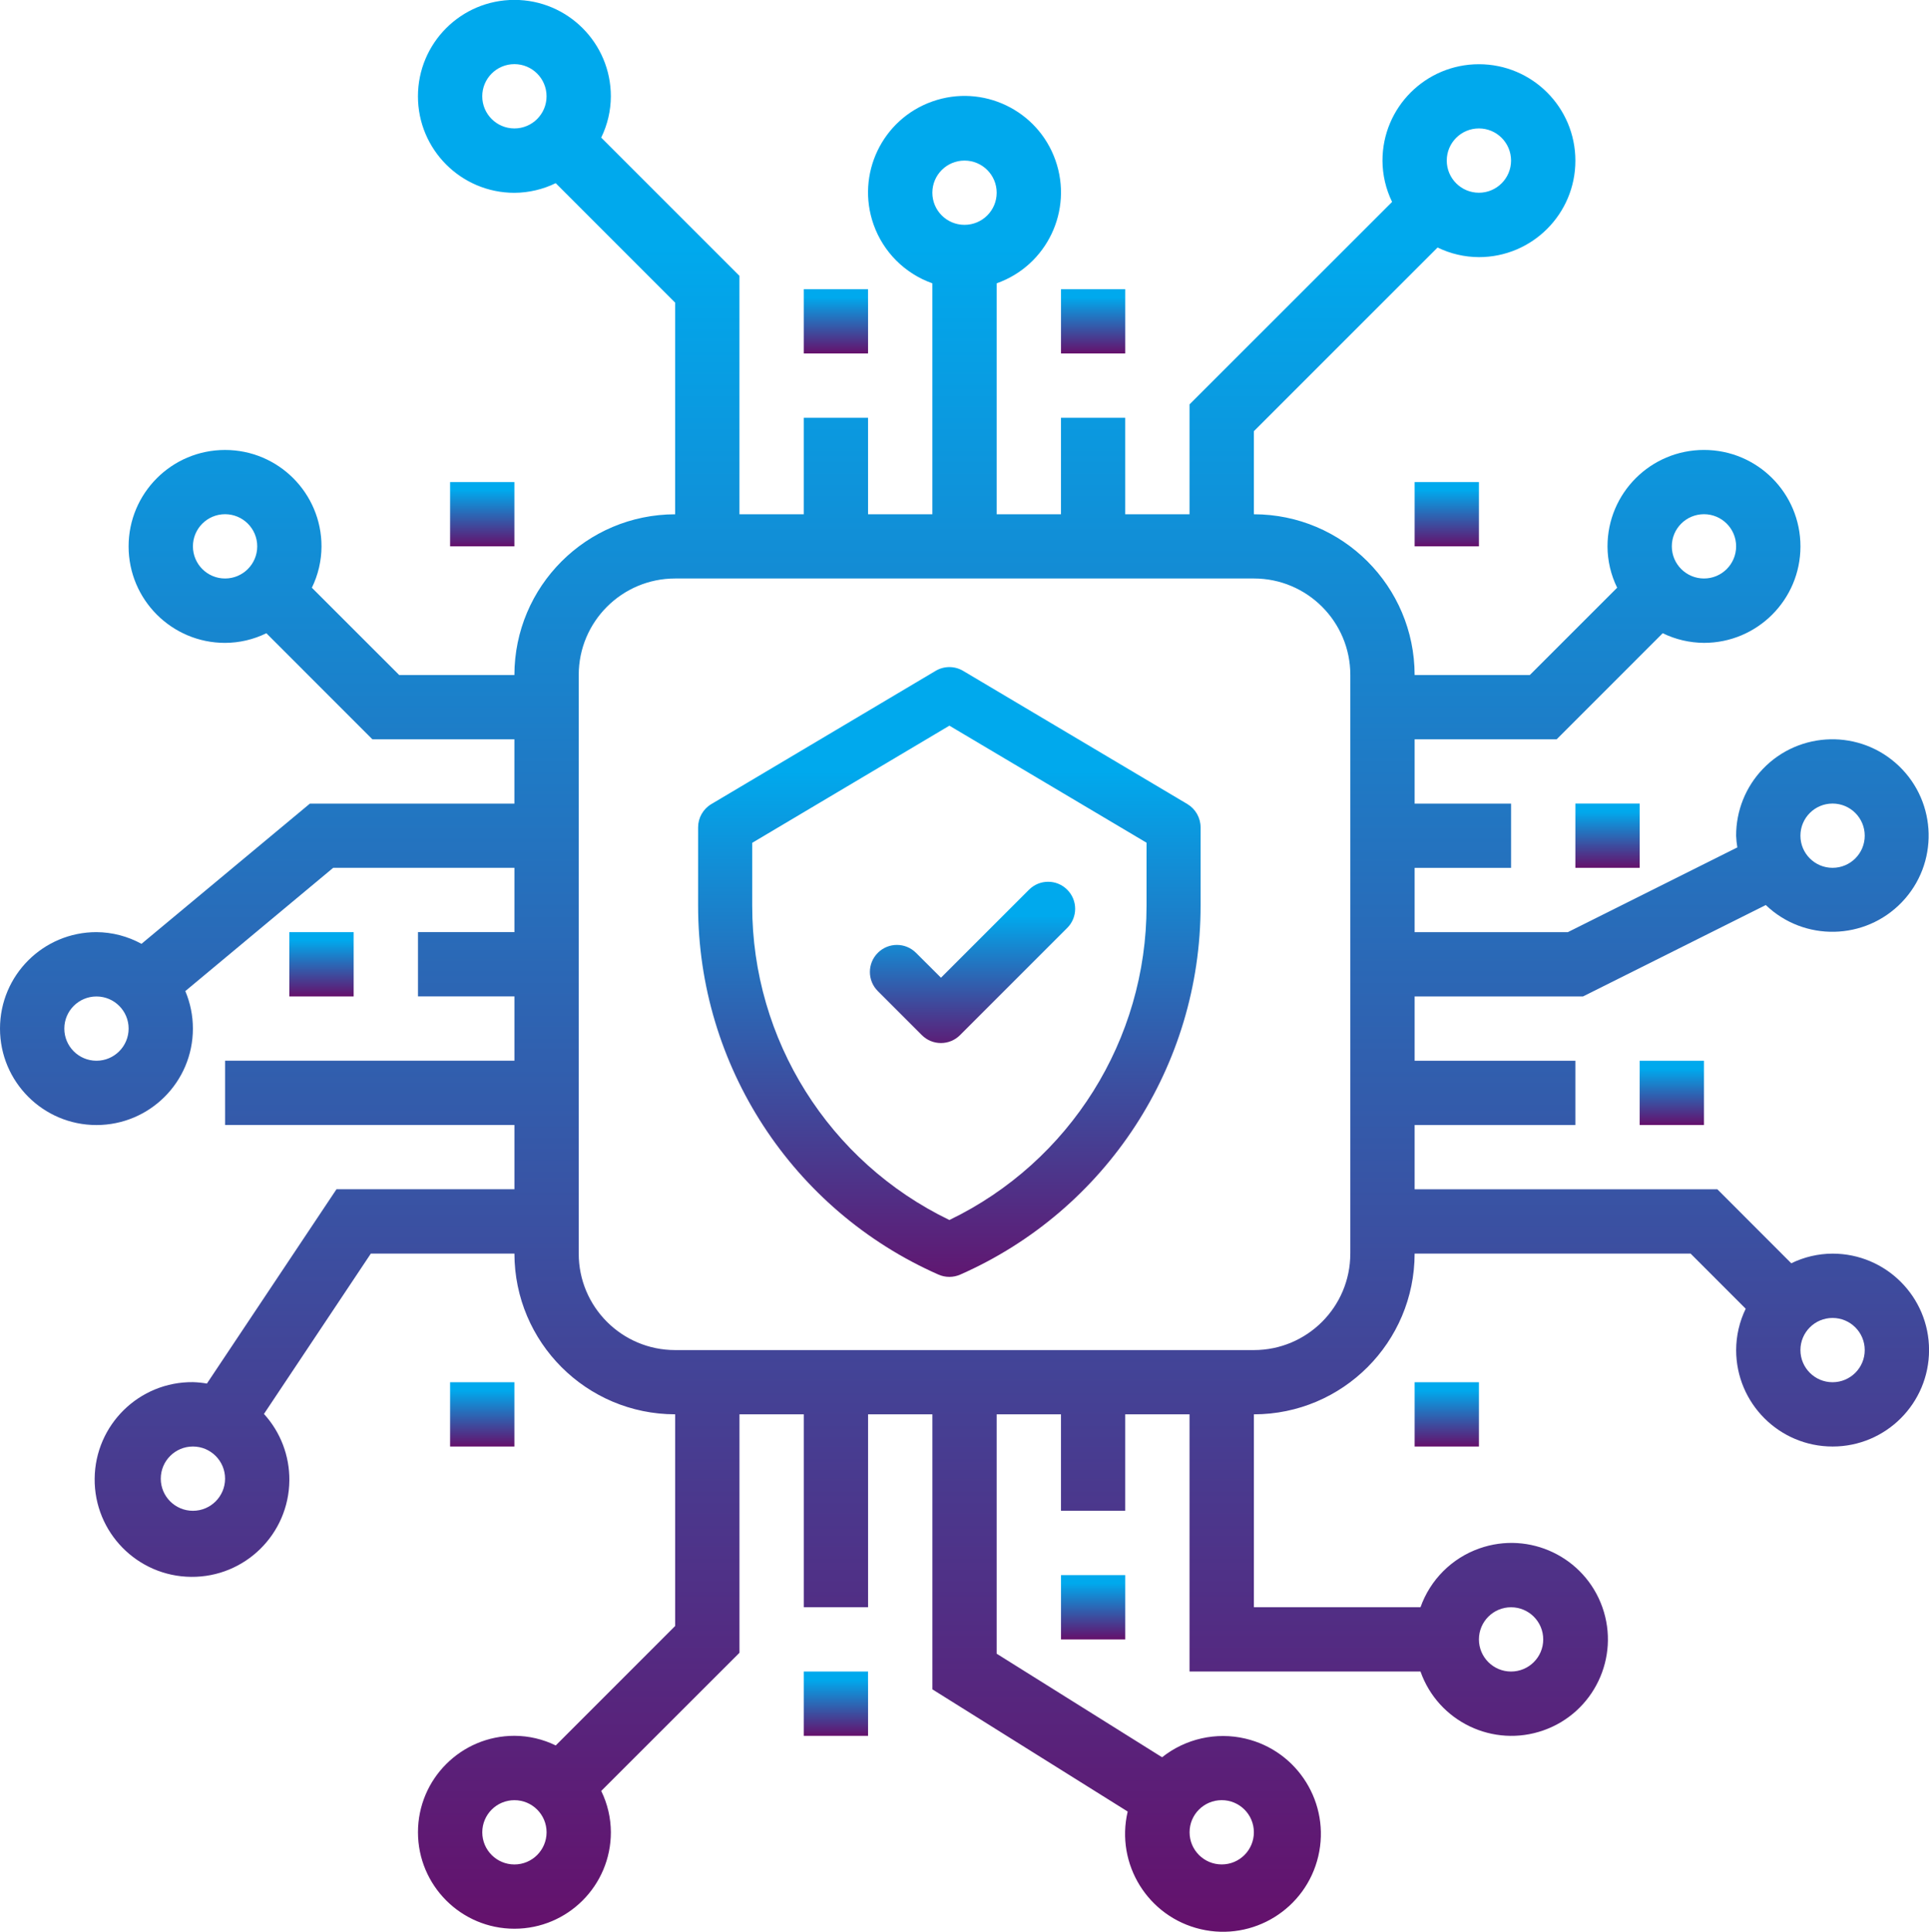 <?xml version="1.0" encoding="utf-8"?>
<!-- Generator: Adobe Illustrator 16.0.0, SVG Export Plug-In . SVG Version: 6.00 Build 0)  -->
<!DOCTYPE svg PUBLIC "-//W3C//DTD SVG 1.1//EN" "http://www.w3.org/Graphics/SVG/1.1/DTD/svg11.dtd">
<svg version="1.1" id="Layer_1" xmlns="http://www.w3.org/2000/svg" xmlns:xlink="http://www.w3.org/1999/xlink" x="0px" y="0px"
	 width="72px" height="72.107px" viewBox="0 0 72 72.107" enable-background="new 0 0 72 72.107" xml:space="preserve">
<g id="Group_2029" transform="translate(-250.999 -3343.982)">
	<g id="Processor_security" transform="translate(249 3341.982)">
		
			<linearGradient id="Path_16917_1_" gradientUnits="userSpaceOnUse" x1="-158.209" y1="274.387" x2="-158.209" y2="273.387" gradientTransform="matrix(2.4 0 0 -2.4 412.902 671.322)">
			<stop  offset="0.13" style="stop-color:#00A9ED"/>
			<stop  offset="1" style="stop-color:#65106B"/>
		</linearGradient>
		<path id="Path_16917" fill="url(#Path_16917_1_)" d="M31.999,12.794h2.4v2.4h-2.4V12.794z"/>
		
			<linearGradient id="Path_16918_1_" gradientUnits="userSpaceOnUse" x1="-158.209" y1="274.387" x2="-158.209" y2="273.387" gradientTransform="matrix(2.4 0 0 -2.4 444.103 700.123)">
			<stop  offset="0.13" style="stop-color:#00A9ED"/>
			<stop  offset="1" style="stop-color:#65106B"/>
		</linearGradient>
		<path id="Path_16918" fill="url(#Path_16918_1_)" d="M63.2,41.594h2.4v2.4h-2.4V41.594z"/>
		
			<linearGradient id="Path_16919_1_" gradientUnits="userSpaceOnUse" x1="-158.209" y1="274.387" x2="-158.209" y2="273.387" gradientTransform="matrix(2.4 0 0 -2.4 422.504 719.322)">
			<stop  offset="0.13" style="stop-color:#00A9ED"/>
			<stop  offset="1" style="stop-color:#65106B"/>
		</linearGradient>
		<path id="Path_16919" fill="url(#Path_16919_1_)" d="M41.601,60.794h2.398v2.4h-2.398V60.794z"/>
		
			<linearGradient id="Path_16920_1_" gradientUnits="userSpaceOnUse" x1="-158.209" y1="274.387" x2="-158.209" y2="273.387" gradientTransform="matrix(2.4 0 0 -2.4 412.902 722.922)">
			<stop  offset="0.13" style="stop-color:#00A9ED"/>
			<stop  offset="1" style="stop-color:#65106B"/>
		</linearGradient>
		<path id="Path_16920" fill="url(#Path_16920_1_)" d="M31.999,64.393h2.4v2.4h-2.4V64.393z"/>
		
			<linearGradient id="Path_16921_1_" gradientUnits="userSpaceOnUse" x1="-158.209" y1="274.387" x2="-158.209" y2="273.387" gradientTransform="matrix(2.4 0 0 -2.4 393.703 695.322)">
			<stop  offset="0.13" style="stop-color:#00A9ED"/>
			<stop  offset="1" style="stop-color:#65106B"/>
		</linearGradient>
		<path id="Path_16921" fill="url(#Path_16921_1_)" d="M12.799,36.794h2.4v2.4h-2.4V36.794z"/>
		
			<linearGradient id="Path_16922_1_" gradientUnits="userSpaceOnUse" x1="-158.209" y1="274.387" x2="-158.209" y2="273.387" gradientTransform="matrix(2.4 0 0 -2.4 422.504 671.322)">
			<stop  offset="0.13" style="stop-color:#00A9ED"/>
			<stop  offset="1" style="stop-color:#65106B"/>
		</linearGradient>
		<path id="Path_16922" fill="url(#Path_16922_1_)" d="M41.601,12.794h2.398v2.4h-2.398V12.794z"/>
		
			<linearGradient id="Path_16923_1_" gradientUnits="userSpaceOnUse" x1="-158.209" y1="274.387" x2="-158.209" y2="273.387" gradientTransform="matrix(2.4 0 0 -2.4 441.703 690.521)">
			<stop  offset="0.13" style="stop-color:#00A9ED"/>
			<stop  offset="1" style="stop-color:#65106B"/>
		</linearGradient>
		<path id="Path_16923" fill="url(#Path_16923_1_)" d="M60.8,31.994h2.4v2.399h-2.4V31.994z"/>
		
			<linearGradient id="Path_16924_1_" gradientUnits="userSpaceOnUse" x1="-158.209" y1="274.387" x2="-158.209" y2="273.387" gradientTransform="matrix(2.4 0 0 -2.4 435.703 678.521)">
			<stop  offset="0.13" style="stop-color:#00A9ED"/>
			<stop  offset="1" style="stop-color:#65106B"/>
		</linearGradient>
		<path id="Path_16924" fill="url(#Path_16924_1_)" d="M54.8,19.994h2.4v2.399h-2.4V19.994z"/>
		
			<linearGradient id="Path_16925_1_" gradientUnits="userSpaceOnUse" x1="-158.209" y1="274.387" x2="-158.209" y2="273.387" gradientTransform="matrix(2.4 0 0 -2.4 399.703 678.521)">
			<stop  offset="0.13" style="stop-color:#00A9ED"/>
			<stop  offset="1" style="stop-color:#65106B"/>
		</linearGradient>
		<path id="Path_16925" fill="url(#Path_16925_1_)" d="M18.799,19.994h2.4v2.399h-2.4V19.994z"/>
		
			<linearGradient id="Path_16926_1_" gradientUnits="userSpaceOnUse" x1="-158.209" y1="274.387" x2="-158.209" y2="273.387" gradientTransform="matrix(2.4 0 0 -2.4 435.703 712.123)">
			<stop  offset="0.13" style="stop-color:#00A9ED"/>
			<stop  offset="1" style="stop-color:#65106B"/>
		</linearGradient>
		<path id="Path_16926" fill="url(#Path_16926_1_)" d="M54.8,53.594h2.4v2.4h-2.4V53.594z"/>
		
			<linearGradient id="Path_16927_1_" gradientUnits="userSpaceOnUse" x1="-158.209" y1="274.387" x2="-158.209" y2="273.387" gradientTransform="matrix(2.4 0 0 -2.4 399.703 712.123)">
			<stop  offset="0.13" style="stop-color:#00A9ED"/>
			<stop  offset="1" style="stop-color:#65106B"/>
		</linearGradient>
		<path id="Path_16927" fill="url(#Path_16927_1_)" d="M18.799,53.594h2.4v2.4h-2.4V53.594z"/>
		
			<linearGradient id="Path_16930_1_" gradientUnits="userSpaceOnUse" x1="-263.374" y1="429.223" x2="-263.374" y2="428.222" gradientTransform="matrix(72.001 0 0 -72.113 19001.109 30954.641)">
			<stop  offset="0.13" style="stop-color:#00A9ED"/>
			<stop  offset="1" style="stop-color:#65106B"/>
		</linearGradient>
		<path id="Path_16930" fill="url(#Path_16930_1_)" d="M70.399,48.794c-0.535,0.002-1.061,0.125-1.541,0.36l-2.758-2.761H54.8
			v-2.399h6v-2.4h-6v-2.399h6.283l6.824-3.413c1.432,1.373,3.707,1.324,5.08-0.108s1.324-3.707-0.109-5.08
			c-1.432-1.373-3.707-1.324-5.08,0.108c-0.643,0.67-1,1.563-0.998,2.493c0.006,0.146,0.02,0.291,0.045,0.436l-6.328,3.164H54.8
			v-2.4h3.6v-2.399h-3.6v-2.4h5.301l3.959-3.96c0.48,0.234,1.006,0.357,1.541,0.36c1.988,0,3.6-1.612,3.6-3.601s-1.611-3.6-3.6-3.6
			s-3.602,1.611-3.602,3.6l0,0c0.002,0.535,0.125,1.063,0.361,1.542l-3.26,3.259H54.8c-0.004-3.313-2.688-5.996-6-6v-3.101
			l6.857-6.856c0.48,0.234,1.008,0.357,1.543,0.359c1.988,0,3.6-1.611,3.6-3.6s-1.611-3.601-3.6-3.601s-3.6,1.61-3.6,3.598
			c0.002,0.534,0.125,1.062,0.359,1.542l-7.561,7.558v4.101h-2.4v-3.601h-2.398v3.601h-2.4v-8.621
			c1.875-0.663,2.857-2.72,2.193-4.595c-0.662-1.874-2.719-2.856-4.594-2.193c-1.875,0.662-2.856,2.719-2.194,4.594
			c0.362,1.025,1.169,1.832,2.194,2.194v8.621h-2.4v-3.601h-2.4v3.601h-2.4v-8.9l-5.16-5.16c0.235-0.479,0.358-1.006,0.36-1.54
			c0-1.988-1.611-3.6-3.6-3.6s-3.6,1.611-3.6,3.6s1.612,3.601,3.6,3.601c0.534-0.003,1.062-0.126,1.542-0.36l4.458,4.46v7.9
			c-3.313,0.004-5.996,2.688-6,6h-4.3l-3.26-3.259c0.235-0.479,0.358-1.007,0.36-1.542c0-1.988-1.612-3.6-3.6-3.6
			s-3.6,1.611-3.6,3.6s1.612,3.601,3.6,3.601c0.535-0.002,1.062-0.125,1.542-0.36l3.958,3.96h5.3v2.4h-7.634L7.28,37.23
			c-0.515-0.282-1.093-0.433-1.68-0.437c-1.988,0-3.601,1.611-3.601,3.6c0,1.988,1.611,3.6,3.599,3.601
			c1.988,0,3.601-1.611,3.601-3.6c0-0.481-0.096-0.957-0.283-1.4l5.519-4.601H21.2v2.4h-3.6v2.4h3.6v2.399h-10.8v2.4h10.8v2.399
			h-6.642l-4.836,7.253c-0.172-0.03-0.347-0.048-0.522-0.053c-2.007-0.019-3.649,1.593-3.668,3.601
			c-0.019,2.007,1.593,3.648,3.6,3.667s3.649-1.593,3.667-3.6c0.009-0.917-0.33-1.804-0.948-2.481l3.99-5.986H21.2
			c0.004,3.313,2.688,5.996,6,6v7.9l-4.458,4.46c-0.48-0.235-1.008-0.358-1.542-0.36c-1.988,0-3.6,1.611-3.6,3.6
			s1.612,3.601,3.6,3.601s3.6-1.612,3.6-3.601l0,0c-0.002-0.534-0.125-1.062-0.36-1.542l5.16-5.157v-8.9h2.4v7.2h2.4v-7.2h2.4
			v10.265l7.29,4.561c-0.461,1.964,0.758,3.93,2.723,4.391c1.963,0.461,3.93-0.758,4.391-2.722c0.461-1.965-0.758-3.931-2.723-4.392
			c-1.088-0.255-2.232,0.002-3.107,0.697L39.2,63.728v-8.935h2.4v3.6h2.398v-3.6h2.4v9.6h8.621c0.662,1.875,2.721,2.857,4.594,2.194
			c1.875-0.662,2.857-2.72,2.195-4.594c-0.664-1.875-2.721-2.857-4.594-2.194c-1.025,0.362-1.832,1.169-2.195,2.194H48.8v-7.2
			c3.313-0.004,5.996-2.688,6-6h10.301l2.057,2.058c-0.234,0.48-0.355,1.008-0.357,1.542c0,1.988,1.611,3.601,3.6,3.601
			s3.6-1.612,3.6-3.601S72.388,48.794,70.399,48.794L70.399,48.794z M70.399,31.994c0.664,0,1.201,0.537,1.201,1.2
			c0,0.662-0.537,1.199-1.201,1.199c-0.662,0-1.199-0.537-1.199-1.199l0,0C69.2,32.531,69.737,31.994,70.399,31.994z M65.601,21.194
			c0.662,0,1.199,0.537,1.199,1.199c0,0.663-0.537,1.2-1.199,1.2c-0.664,0-1.201-0.537-1.201-1.2l0,0
			C64.399,21.731,64.936,21.194,65.601,21.194z M57.2,6.794c0.662,0,1.199,0.537,1.199,1.2c0,0.662-0.537,1.2-1.199,1.2
			c-0.664,0-1.201-0.538-1.201-1.2C55.999,7.331,56.536,6.794,57.2,6.794L57.2,6.794z M37.999,7.994c0.664,0,1.201,0.537,1.201,1.2
			c0,0.662-0.537,1.199-1.201,1.199c-0.663,0-1.2-0.537-1.2-1.199C36.799,8.531,37.337,7.994,37.999,7.994L37.999,7.994z
			 M19.999,5.594c0-0.662,0.537-1.2,1.2-1.2c0.663,0,1.2,0.538,1.2,1.2c0,0.663-0.537,1.2-1.2,1.2
			C20.537,6.794,19.999,6.257,19.999,5.594L19.999,5.594z M9.2,22.393c0-0.662,0.537-1.199,1.2-1.199c0.663,0,1.2,0.537,1.2,1.199
			c0,0.663-0.537,1.2-1.2,1.2C9.737,23.594,9.2,23.056,9.2,22.393L9.2,22.393z M5.6,41.594c-0.663,0-1.2-0.537-1.2-1.2
			c0-0.662,0.538-1.199,1.2-1.199s1.2,0.537,1.2,1.199C6.799,41.056,6.262,41.594,5.6,41.594L5.6,41.594z M9.2,58.393
			c-0.663,0-1.2-0.537-1.2-1.199c0-0.663,0.537-1.2,1.2-1.2c0.663,0,1.2,0.537,1.2,1.2C10.399,57.856,9.862,58.393,9.2,58.393
			L9.2,58.393z M21.2,71.594c-0.663,0-1.2-0.537-1.2-1.2c0-0.662,0.537-1.199,1.2-1.199c0.663,0,1.2,0.537,1.2,1.199l0,0
			C22.399,71.056,21.862,71.594,21.2,71.594z M47.601,69.194c0.662,0,1.199,0.537,1.199,1.199c0,0.663-0.537,1.2-1.199,1.2
			c-0.664,0-1.201-0.537-1.201-1.2l0,0C46.399,69.731,46.936,69.194,47.601,69.194z M58.399,61.994c0.664,0,1.201,0.537,1.201,1.2
			c0,0.662-0.537,1.199-1.201,1.199c-0.662,0-1.199-0.537-1.199-1.199C57.2,62.531,57.737,61.994,58.399,61.994L58.399,61.994z
			 M52.399,48.794c0,1.988-1.611,3.6-3.6,3.6H27.2c-1.988,0-3.6-1.611-3.6-3.6v-21.6c0-1.988,1.612-3.601,3.6-3.601l0,0h21.6
			c1.988,0,3.6,1.612,3.6,3.601V48.794z M70.399,53.594c-0.662,0-1.199-0.537-1.199-1.2c0-0.662,0.537-1.199,1.199-1.199
			c0.664,0,1.201,0.537,1.201,1.199l0,0C71.601,53.056,71.063,53.594,70.399,53.594z"/>
	</g>
	
		<linearGradient id="Path_16931_1_" gradientUnits="userSpaceOnUse" x1="-4.079" y1="3759.647" x2="-4.079" y2="3758.647" gradientTransform="matrix(18.755 0 0 -22.76 362.938 88939.281)">
		<stop  offset="0.13" style="stop-color:#00A9ED"/>
		<stop  offset="1" style="stop-color:#65106B"/>
	</linearGradient>
	<path id="Path_16931" fill="url(#Path_16931_1_)" d="M285.919,3369.024l-8.369,4.972c-0.307,0.183-0.494,0.512-0.494,0.868v2.929
		c-0.002,5.961,3.517,11.36,8.971,13.765c0.259,0.114,0.554,0.114,0.813,0c5.456-2.404,8.973-7.804,8.971-13.765v-2.929
		c0-0.355-0.188-0.686-0.492-0.868l-8.37-4.972C286.631,3368.835,286.236,3368.835,285.919,3369.024L285.919,3369.024z
		 M293.794,3375.438v2.354c0.002,4.999-2.857,9.557-7.359,11.729c-4.501-2.173-7.361-6.73-7.36-11.729v-2.35l7.36-4.373
		L293.794,3375.438z"/>
	
		<linearGradient id="Path_16932_1_" gradientUnits="userSpaceOnUse" x1="16.081" y1="3712.661" x2="16.081" y2="3711.661" gradientTransform="matrix(7.661 0 0 -6.018 164.105 25720.051)">
		<stop  offset="0.13" style="stop-color:#00A9ED"/>
		<stop  offset="1" style="stop-color:#65106B"/>
	</linearGradient>
	<path id="Path_16932" fill="url(#Path_16932_1_)" d="M285.19,3379.549c-0.394-0.395-1.033-0.395-1.427,0
		c-0.394,0.394-0.394,1.032,0,1.427l1.643,1.643c0.394,0.395,1.033,0.395,1.427,0l0,0l4-4c0.395-0.394,0.395-1.033,0-1.427
		c-0.393-0.395-1.031-0.395-1.426,0l-3.286,3.285L285.19,3379.549z"/>
</g>
</svg>
